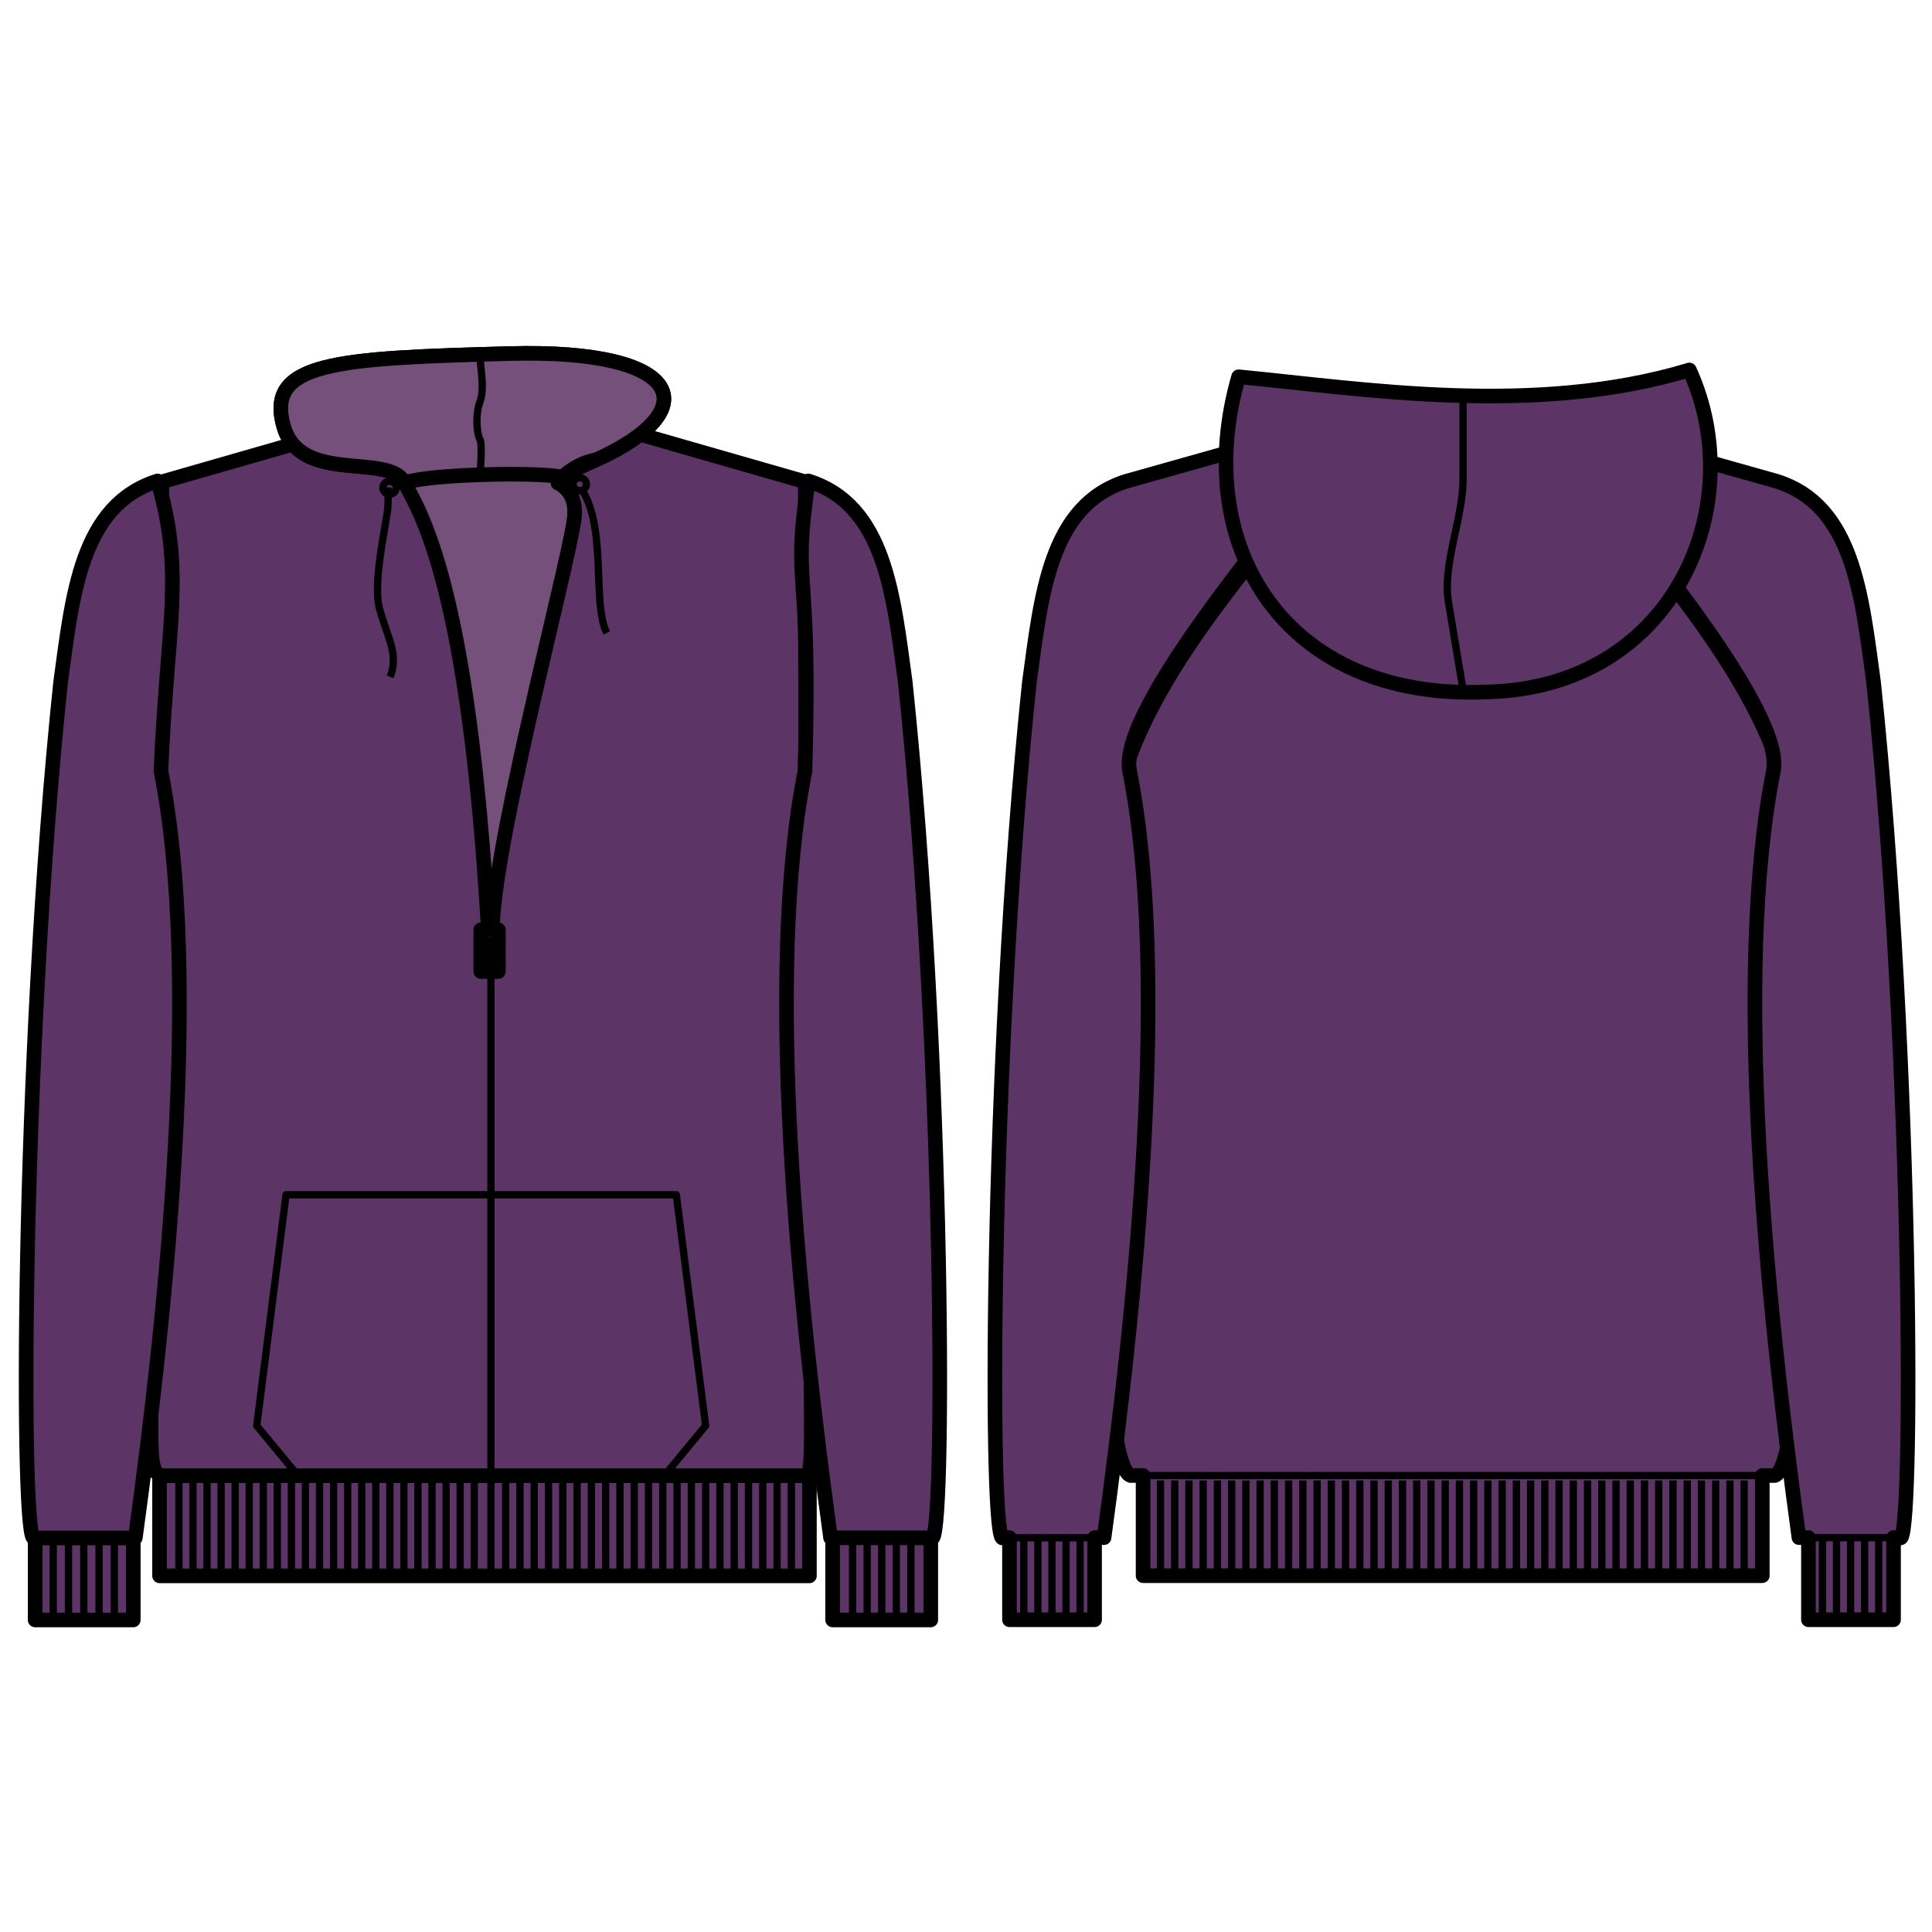 <?xml version="1.0" encoding="UTF-8" standalone="no"?>
<!-- Created with Inkscape (http://www.inkscape.org/) -->

<svg
   xmlns:dc="http://purl.org/dc/elements/1.1/"
   xmlns:cc="http://creativecommons.org/ns#"
   xmlns:rdf="http://www.w3.org/1999/02/22-rdf-syntax-ns#"
   xmlns:svg="http://www.w3.org/2000/svg"
   xmlns="http://www.w3.org/2000/svg"
   xmlns:sodipodi="http://sodipodi.sourceforge.net/DTD/sodipodi-0.dtd"
   xmlns:inkscape="http://www.inkscape.org/namespaces/inkscape"
   width="1000"
   height="1000"
   viewBox="0 0 264.583 264.583"
   version="1.1"
   id="svg562"
   inkscape:version="0.92.4 (unknown)"
   sodipodi:docname="huey.svg">
  <defs
     id="defs556" />
  <sodipodi:namedview
     id="base"
     pagecolor="#ffffff"
     bordercolor="#666666"
     borderopacity="1.0"
     inkscape:pageopacity="0.0"
     inkscape:pageshadow="2"
     inkscape:zoom="0.70710678"
     inkscape:cx="670.93456"
     inkscape:cy="584.38002"
     inkscape:document-units="mm"
     inkscape:current-layer="layer1"
     showgrid="false"
     units="px"
     inkscape:window-width="1920"
     inkscape:window-height="1043"
     inkscape:window-x="0"
     inkscape:window-y="0"
     inkscape:window-maximized="1"
     inkscape:snap-global="false"
     showguides="false" />
  <g
     inkscape:label="Layer 1"
     inkscape:groupmode="layer"
     id="layer1">
    <path
       id="primary1"
       style="fill:#5c3566;fill-opacity:1;stroke:#000000;stroke-width:2;stroke-linecap:round;stroke-linejoin:round;stroke-miterlimit:4;stroke-dasharray:none;stroke-opacity:1"
       d="m 187.434,56.671 c -11.866,16.009 -28.205,32.109 -33.646,49.6 -5.422,58.861 -2.282,94.742 1.032,95.795 h 0.168 1.554 v 13.719 h 0.168 84.471 0.163 v -13.719 h 1.56 0.169 c 3.314,-1.054 6.455,-36.934 1.032,-95.795 C 238.665,88.78 222.321,72.68 210.455,56.671 h -0.163 -22.691 z M 54.789,56.618 22.157,65.985 c 0,131.827 -3.316,135.048 0,136.102 h -0.308 v 13.724 h 88.999 v -13.724 h -0.562 c 1.847,-0.16 0,-7.022 0,-136.102 L 77.654,56.618 Z"
       inkscape:connector-curvature="0" />
    <path
       sodipodi:nodetypes="csszssc"
       inkscape:connector-curvature="0"
       id="inside"
       d="m 67.49,128.814 c -0.958,-9.193 9.947,-49.818 11.102,-57.436 1.099,-7.244 -7.263,-3.722 3.09,-8.429 15.175,-6.899 11.945,-15.169 -11.871,-14.527 -23.815,0.642 -33.518,1.148 -30.952,9.997 2.326,8.02 14.414,3.475 16.559,7.714 1.915,3.783 8.824,13.54 11.524,62.441"
       style="fill:#75507b;fill-opacity:1;stroke:#000000;stroke-width:2;stroke-linecap:butt;stroke-linejoin:miter;stroke-miterlimit:4;stroke-dasharray:none;stroke-opacity:1" />
    <path
       style="fill:#75507b;fill-opacity:1;stroke:#000000;stroke-width:2;stroke-linecap:round;stroke-linejoin:round;stroke-miterlimit:4;stroke-dasharray:none;stroke-opacity:1"
       d="m 81.683,62.948 c 15.175,-6.899 11.945,-15.169 -11.871,-14.527 -23.815,0.642 -33.518,1.148 -30.952,9.997 2.326,8.02 14.414,3.475 16.559,7.714 3.943,-1.525 27.183,-1.666 21.117,0.041 -0.734,0.207 1.807,-2.643 5.147,-3.225 z"
       id="inside2"
       inkscape:connector-curvature="0"
       sodipodi:nodetypes="czscsc" />
    <path
       id="primary2"
       style="fill:#5c3566;fill-opacity:1;stroke:#000000;stroke-width:2;stroke-linecap:round;stroke-linejoin:round;stroke-miterlimit:4;stroke-dasharray:none;stroke-dashoffset:0;stroke-opacity:1"
       d="m 187.039,56.671 -32.788,9.236 c -10.564,3.326 -11.651,15.681 -13.28,27.522 -5.479,52.243 -5.465,119.312 -3.592,117.142 h 0.866 v 11.25 h 11.655 v -11.25 h 1.299 c 4.388,-32.076 9.044,-76.992 3.503,-104.962 -1.686,-8.512 20.701,-34.8 32.335,-48.937 z m 23.484,0 c 11.635,14.138 34.021,40.426 32.335,48.937 -5.541,27.97 -0.885,72.886 3.502,104.962 h 1.3 v 11.25 h 11.655 v -11.25 h 0.867 c 1.874,2.169 1.879,-64.9 -3.599,-117.142 -1.628,-11.841 -2.709,-24.196 -13.272,-27.522 z M 5.383,210.617 H 17.456 m 96.484,-0.02 h 13.247 m -16.702,-8.504 H 21.849 M 21.588,65.86 C 11.019,69.188 9.932,81.549 8.302,93.396 2.821,145.664 2.834,212.765 4.708,210.595 h 0.104 v 11.255 H 18.253 v -11.255 h 0.283 c 4.39,-32.092 9.048,-77.03 3.505,-105.013 0.852,-20.221 3.282,-26.962 -0.452,-39.721 z m 88.65,39.721 c -5.544,27.984 -0.886,72.922 3.505,105.013 h 0.283 v 11.255 h 13.441 v -11.255 h 0.104 c 1.874,2.17 1.881,-64.932 -3.6,-117.199 -1.629,-11.847 -2.711,-24.208 -13.28,-27.535 -2.285,15.45 0.436,9.663 -0.452,39.721 z m -44.4,21.758 h 2.416 v 5.71 h -2.416 z"
       inkscape:connector-curvature="0" />
    <path
       style="fill:#5c3566;fill-opacity:1;stroke:#000000;stroke-width:2;stroke-linecap:square;stroke-linejoin:round;stroke-miterlimit:4;stroke-dasharray:none;stroke-dashoffset:0;stroke-opacity:1"
       d="m 169.621,51.598 c -6.619,22.929 6.083,44.394 34.026,43.162 25.661,-0.573 36.169,-25.681 27.709,-44.095 -21.219,6.409 -44.751,2.56 -61.735,0.933 z"
       id="primary3"
       sodipodi:nodetypes="cccc"
       inkscape:connector-curvature="0" />
    <path
       id="secondary"
       style="fill:none;stroke:#000000;stroke-width:1;stroke-linecap:butt;stroke-linejoin:round;stroke-miterlimit:4;stroke-dasharray:none;stroke-dashoffset:0;stroke-opacity:1"
       d="m 26.426,202.746 v 12.901 m -1.926,-12.901 v 12.901 m 5.778,-12.901 v 12.901 m -1.926,-12.901 v 12.901 m 11.555,-12.901 v 12.901 m -1.926,-12.901 v 12.901 m -1.926,-12.901 v 12.901 M 34.13,202.746 v 12.901 m -1.926,-12.901 v 12.901 m 17.333,-12.901 v 12.901 m -1.926,-12.901 v 12.901 M 45.685,202.746 v 12.901 m -1.926,-12.901 v 12.901 m -1.926,-12.901 v 12.901 m 17.332,-12.901 v 12.901 m -1.926,-12.901 v 12.901 m -1.926,-12.901 v 12.901 m -1.926,-12.901 v 12.901 M 51.462,202.746 v 12.901 m 17.785,-12.901 v 12.901 m -4.304,-12.901 v 12.901 M 63.017,202.746 v 12.901 m -1.926,-12.901 v 12.901 m 17.937,-12.901 v 12.901 m -1.956,-12.901 v 12.901 m -1.956,-12.901 v 12.901 m -1.956,-12.901 v 12.901 m -1.956,-12.901 v 12.901 m 17.606,-12.901 v 12.901 m -1.956,-12.901 v 12.901 m -1.956,-12.901 v 12.901 m -1.956,-12.901 v 12.901 m -1.956,-12.901 v 12.901 m 17.606,-12.901 v 12.901 m -1.956,-12.901 v 12.901 M 94.678,202.746 v 12.901 m -1.956,-12.901 v 12.901 m -1.956,-12.901 v 12.901 m 17.606,-12.901 v 12.901 m -1.956,-12.901 v 12.901 m -1.956,-12.901 v 12.901 m -1.956,-12.901 v 12.901 m -1.956,-12.901 v 12.901 m 24.195,-4.669 v 10.375 m -1.996,-10.375 v 10.375 m -1.996,-10.375 v 10.375 m -1.996,-10.375 v 10.375 m -1.996,-10.375 v 10.375 M 7.75,210.593 H 18.741 m 98.532,-0.02 h 10.93 m -17.344,-8.499 H 26.331 m -10.674,8.905 v 10.375 m -2.092,-10.375 v 10.375 m -2.092,-10.375 v 10.375 M 9.383,210.978 v 10.375 M 7.292,210.978 v 10.375 M 160.874,202.746 v 12.901 m -1.95,-12.901 v 12.901 m 11.699,-12.901 v 12.901 m -1.95,-12.901 v 12.901 m -1.95,-12.901 v 12.901 m -1.95,-12.901 v 12.901 m -1.95,-12.901 v 12.901 m 17.548,-12.901 v 12.901 m -1.95,-12.901 v 12.901 m -1.95,-12.901 v 12.901 m -1.95,-12.901 v 12.901 m -1.95,-12.901 v 12.901 m 17.548,-12.901 v 12.901 m -1.95,-12.901 v 12.901 m -1.95,-12.901 v 12.901 m -1.95,-12.901 v 12.901 m -1.95,-12.901 v 12.901 m 17.548,-12.901 v 12.901 m -1.95,-12.901 v 12.901 m -1.95,-12.901 v 12.901 m -1.95,-12.901 v 12.901 m -1.95,-12.901 v 12.901 m 17.548,-12.901 v 12.901 m -1.95,-12.901 v 12.901 m -1.95,-12.901 v 12.901 m -1.95,-12.901 v 12.901 m -1.95,-12.901 v 12.901 m 17.548,-12.901 v 12.901 m -1.95,-12.901 v 12.901 m -1.95,-12.901 v 12.901 m -1.95,-12.901 v 12.901 m -1.95,-12.901 v 12.901 m 17.548,-12.901 v 12.901 m -1.95,-12.901 v 12.901 m -1.95,-12.901 v 12.901 m -1.95,-12.901 v 12.901 m -1.95,-12.901 v 12.901 m 17.548,-12.901 v 12.901 m -1.95,-12.901 v 12.901 m -1.95,-12.901 v 12.901 m -1.95,-12.901 v 12.901 m -1.95,-12.901 v 12.901 m 26.227,-4.669 v 10.375 m -1.926,-10.375 v 10.375 m -1.926,-10.375 v 10.375 m -1.926,-10.375 v 10.375 m -1.926,-10.375 v 10.375 m -111.535,-10.76 h 12.067 m 97.454,-0.02 h 11.97 m -18.472,-8.499 h -84.527 m -8.623,8.905 v 10.375 m -1.926,-10.375 v 10.375 m -1.926,-10.375 v 10.375 m -1.926,-10.375 v 10.375 m -1.926,-10.375 v 10.375 M 200.363,54.64 v 10.924 c 0,5.492 -2.868,11.684 -1.983,17 l 1.983,11.916 M 79.474,66.745 c 3.748,5.274 1.541,15.769 3.625,19.938 M 53.143,66.745 c -0.023,1.11 0.067,2.242 -0.095,3.338 -0.474,3.203 -1.973,10.05 -1.05,13.353 1.168,4.181 2.612,6.125 1.431,9.256 M 80.305,66.315 a 0.914,0.883 0 0 1 -0.914,0.883 0.914,0.883 0 0 1 -0.914,-0.883 0.914,0.883 0 0 1 0.914,-0.883 0.914,0.883 0 0 1 0.914,0.883 z M 54.26,66.792 a 0.914,0.883 0 0 1 -0.914,0.883 0.914,0.883 0 0 1 -0.914,-0.883 0.914,0.883 0 0 1 0.914,-0.883 0.914,0.883 0 0 1 0.914,0.883 z M 65.727,48.537 c 0.058,2.178 0.691,4.558 0,6.491 -0.692,1.933 -0.376,4.479 0,5.15 0.376,0.67 0,4.897 0,4.897 m -26.555,98.542 -4.014,31.632 5.617,6.793 h 9.471 31.298 9.471 l 5.617,-6.793 -4.014,-31.632 H 83.793 47.996 Z m 28.059,-35.232 v 87.865"
       inkscape:connector-curvature="0" />
  </g>
</svg>
